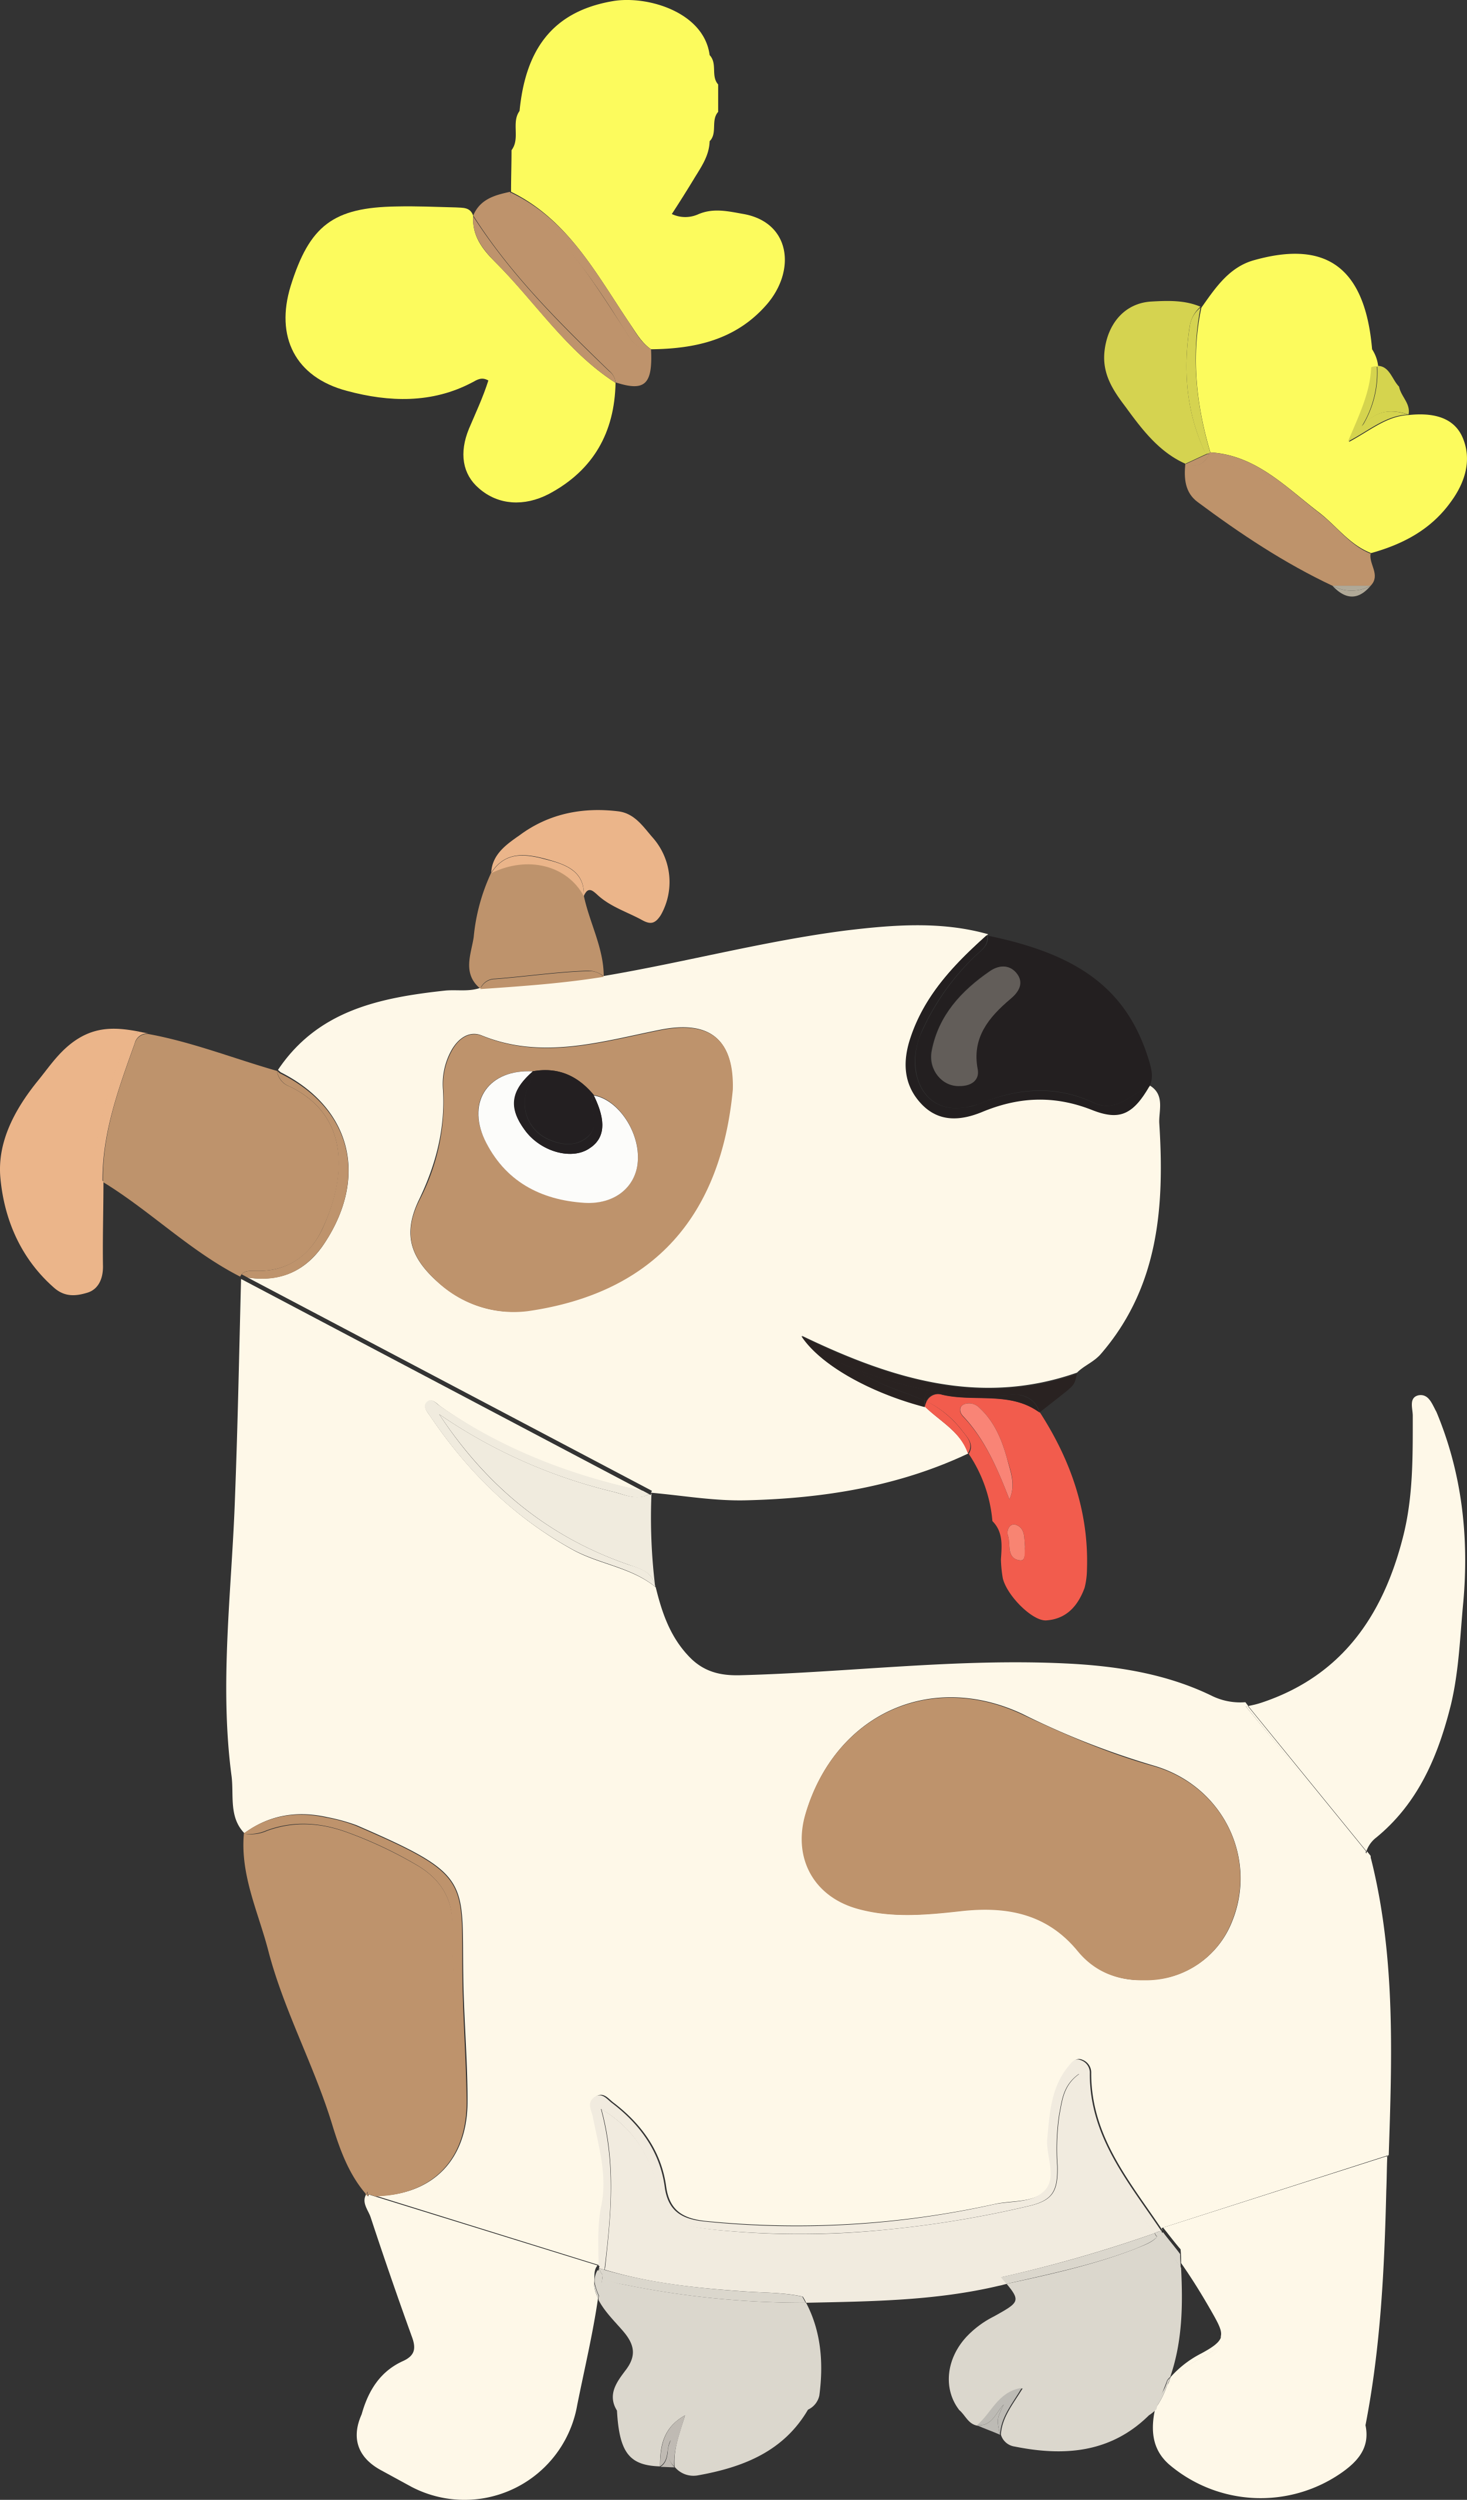 <svg id="Layer_1" data-name="Layer 1" xmlns="http://www.w3.org/2000/svg" viewBox="0 0 310.25 528.63"><rect x="0" y="0" width="310.25" height="528.63" fill="#333333" stroke="none"/><defs><style>.cls-1{fill:none;}.cls-2{fill:#fcfb5d;}.cls-3{fill:#be936c;}.cls-4{fill:#d5d350;}.cls-5{fill:#be936b;}.cls-6{fill:#d5d44e;}.cls-7{fill:#b0a998;}.cls-8{fill:#fef8e8;}.cls-9{fill:#231f20;}.cls-10{fill:#ebb58a;}.cls-11{fill:#f25c4d;}.cls-12{fill:#f0ebde;}.cls-13{fill:#292221;}.cls-14{fill:#f1ebdf;}.cls-15{fill:#dbd7cd;}.cls-16{fill:#bdbbb5;}.cls-17{fill:#bfbab3;}.cls-18{fill:#625d59;}.cls-19{fill:#f98476;}.cls-20{fill:#f88472;}.cls-21{fill:#fcfcfa;}.cls-22{fill:#231f21;}</style></defs><title>dog_side_butterfly</title><path class="cls-1" d="M764.5,621.5l.2.5.2-.1c1.2,1.5,2.4,3.1,3.7,4.6a28.1,28.1,0,0,1,.1,2.9c2.4,3.4,4.6,7,6.7,10.7a11.32,11.32,0,0,1,1.7,3.8c.2-1.1-.4-2.5-1.7-4.8-2.1-3.6-4.3-7.2-6.7-10.7,0-1-.1-1.9-.1-2.9-1.2-1.5-2.4-3.1-3.7-4.6l47.4-15.2h0l-48,15.3.2.5Z" transform="translate(-518.82 -149.84)"/><path class="cls-1" d="M596.7,613.8h0l48.4,15.1c-.8,1-.6,2.4-.7,3.6v.1a4.17,4.17,0,0,1,.6-2.7l.2.1.1-.5h0l.1-.5h-.2l-47.3-14.7-1.2-.4Z" transform="translate(-518.82 -149.84)"/><path class="cls-2" d="M652.1,218.4c1.3,1.9,2.4,3.9,4.4,5.3,9.4-.1,18-2,24.5-9.5,6.2-7.2,5-17.3-4.9-19.1-3.4-.6-6.3-1.3-9.5,0a6.68,6.68,0,0,1-5.7,0c1.7-2.6,3.2-5,4.6-7.3,1.5-2.5,3.3-4.9,3.4-8.1,1.7-1.7.2-4.4,1.8-6.2v-5.8c-1.6-1.8-.1-4.4-1.8-6.2-1.2-9.2-13.4-12.7-20.6-11.4-13.2,2.3-18.4,10.9-19.6,23.2-1.8,2.5.2,5.8-1.7,8.3,0,2.9-.1,5.9-.1,8.8h0C639,196.3,645,207.9,652.1,218.4Z" transform="translate(-518.82 -149.84)"/><path class="cls-2" d="M592.2,232.5c8.9,2.4,18,2.7,26.5-1.8,1.1-.6,2-1.2,3.4-.4-1.1,3.5-2.7,6.9-4.1,10.2-2.1,5.1-1.4,9.6,2.1,12.6,4.1,3.6,9.6,3.9,14.8,1.2,9.4-5,13.9-13,14.1-23.5-10.4-6.7-17-17.2-25.6-25.7-2.6-2.6-4.8-5.5-4.5-9.6h0c-.6-1.9-2.2-1.7-3.7-1.8-4.2-.1-8.3-.3-12.5-.2-13.4.2-18.4,4-22.4,16.8C577,221,581.2,229.6,592.2,232.5Z" transform="translate(-518.82 -149.84)"/><path class="cls-2" d="M774.8,245.5h0c9.7.6,16,7.4,23.1,12.8,3.6,2.8,6.4,6.8,10.9,8.5h0c6.8-1.9,12.7-5,16.9-10.9,3-4.1,4.4-8.8,2.5-13.4s-6.6-5.4-11.4-4.9c-4.7.2-8.2,3.3-12.7,5.7,2.3-5.4,4.7-10.2,4.9-15.7a3.18,3.18,0,0,1,1.3-.2,8.23,8.23,0,0,0-1.3-3.7c-1.6-18.7-11-22.8-25.1-18.8-5.2,1.5-8.1,5.9-11,10C770.7,225.2,771.8,235.4,774.8,245.5Z" transform="translate(-518.82 -149.84)"/><path class="cls-3" d="M647.6,228.2a3.75,3.75,0,0,1,1.4,2.5c6.2,2,7.9.5,7.5-7.1h0c-3.2.4-4.3-2.1-5.6-4.1-3.1-4.7-6.1-9.5-9.5-14s-7-8.8-12-11.8c-1.3-.8-2.6-1.6-2.7-3.3h0c-3.2.7-6.3,1.5-7.8,5h0C626.8,207.9,637.2,218.1,647.6,228.2Z" transform="translate(-518.82 -149.84)"/><path class="cls-3" d="M629.4,193.8c4.9,3,8.5,7.3,12,11.8s6.5,9.2,9.5,14c1.3,2,2.4,4.5,5.6,4.1h0c-2-1.3-3.1-3.3-4.4-5.3-7.1-10.5-13-22.1-25.4-27.9C626.8,192.3,628.2,193.1,629.4,193.8Z" transform="translate(-518.82 -149.84)"/><path class="cls-3" d="M623.4,205.1c8.5,8.5,15.2,19,25.6,25.7a3.36,3.36,0,0,0-1.4-2.5c-10.5-10.1-20.8-20.4-28.7-32.7h0C618.6,199.5,620.8,202.4,623.4,205.1Z" transform="translate(-518.82 -149.84)"/><path class="cls-4" d="M769.5,247.9c1.6-.7,3.2-1.5,4.8-2.2-.2-.1-.5-.3-.7-.4-3.9-8.4-4.6-17.2-3.2-26.3a7,7,0,0,1,2.3-4.3c-3.3-1.4-6.8-1.3-10.3-1.1-5.8.3-9.4,4.8-10,10.6-.5,4.8,1.9,8.3,4.4,11.6C760.3,240.6,763.9,245.4,769.5,247.9Z" transform="translate(-518.82 -149.84)"/><path class="cls-4" d="M770.4,219.1c-1.4,9-.7,17.8,3.2,26.3.2.1.5.3.7.4.2-.1.3-.1.5-.2h0c-3-10.1-4.1-20.3-2.1-30.7A6.12,6.12,0,0,0,770.4,219.1Z" transform="translate(-518.82 -149.84)"/><path class="cls-5" d="M803,265c-3.6-2.7-6.8-5.8-10.2-8.8-5.4-4.8-12-7.3-18.2-10.4-1.1,2.1-2.6,3.1-5.1,2.1-.3,3.1-.1,6.1,2.6,8.1,9,6.7,18.3,12.9,28.5,17.7h8.1c2.2-2.3-.5-4.6,0-6.9h0C806.2,268.1,804.6,266.3,803,265Z" transform="translate(-518.82 -149.84)"/><path class="cls-5" d="M797.8,258.3c-7-5.4-13.3-12.2-23.1-12.8-.1.1-.1.2-.2.4,6.3,3.1,12.9,5.6,18.2,10.4,3.3,3,6.6,6,10.2,8.8,1.7,1.3,3.2,3.1,5.7,1.8h0C804.2,265.1,801.5,261.1,797.8,258.3Z" transform="translate(-518.82 -149.84)"/><path class="cls-5" d="M774.6,245.9c-.1,0-.2-.1-.3-.1-1.6.7-3.2,1.5-4.8,2.2C772,249,773.5,247.9,774.6,245.9Z" transform="translate(-518.82 -149.84)"/><path class="cls-5" d="M774.8,245.5h0c-.2.1-.3.1-.5.2.1,0,.2.1.3.1S774.7,245.6,774.8,245.5Z" transform="translate(-518.82 -149.84)"/><path class="cls-6" d="M806.9,240c2.6-3,5.6-3.9,9.8-2.5.5-2.3-1.6-3.8-2-5.9-1.5-1.5-2-4.4-4.6-4.4h0A21.75,21.75,0,0,1,806.9,240Z" transform="translate(-518.82 -149.84)"/><path class="cls-6" d="M806.9,240a5.83,5.83,0,0,0-1.1,1.5A14.31,14.31,0,0,1,806.9,240Z" transform="translate(-518.82 -149.84)"/><path class="cls-6" d="M808.8,227.5c-.2,5.4-2.6,10.2-4.9,15.7,4.6-2.4,8-5.5,12.7-5.7-4.2-1.4-7.2-.5-9.8,2.5-.4.5-.7,1-1.1,1.5a14.31,14.31,0,0,0,1.1-1.5,21.62,21.62,0,0,0,3.2-12.7h0A3,3,0,0,0,808.8,227.5Z" transform="translate(-518.82 -149.84)"/><path class="cls-7" d="M800.6,273.7c2.7,2.9,5.4,3.2,8.1,0A8.34,8.34,0,0,1,800.6,273.7Z" transform="translate(-518.82 -149.84)"/><path class="cls-7" d="M800.6,273.7a8.34,8.34,0,0,0,8.1,0h-8.1Z" transform="translate(-518.82 -149.84)"/><path class="cls-1" d="M768.6,629.4c.4,7.8.3,15.6-2.3,23.1a23.44,23.44,0,0,1,6.5-5c2.6-1.4,4-2.4,4.2-3.6a14.41,14.41,0,0,0-1.7-3.8C773.2,636.4,771,632.8,768.6,629.4Z" transform="translate(-518.82 -149.84)"/><path class="cls-8" d="M644.5,632.6v-.1c.1-1.2-.2-2.6.7-3.6l-48.4-15-.1.4h0a2.18,2.18,0,0,1-.4-.5c-1.1,1.8.4,3.4.9,4.9q4.2,12.75,8.7,25.2c.9,2.4.8,4-1.8,5.2-4.9,2.2-7.4,6.3-8.8,11.3-2.2,4.9-.9,9,3.9,11.7l6.6,3.6a24.2,24.2,0,0,0,35.1-17.3c1.5-7.5,3.3-15,4.4-22.6a7.32,7.32,0,0,1-.8-2.5Z" transform="translate(-518.82 -149.84)"/><path class="cls-8" d="M818.8,444.9c-2.1.5-1.2,2.8-1.2,4.3,0,8.7.1,17.3-2.1,25.8-4.2,16.4-12.8,29.1-29.6,34.8a20.26,20.26,0,0,1-3.1.8l25,30.7a6.14,6.14,0,0,1,2.1-2.9c8.9-7.3,13.1-17.3,15.8-28.2,1.7-7.2,1.9-14.5,2.6-21.7,1.2-13.7-.3-27.2-5.7-40.1C821.7,446.8,821,444.5,818.8,444.9Z" transform="translate(-518.82 -149.84)"/><path class="cls-8" d="M782.3,510.7a4.33,4.33,0,0,1,.5-.1l-.6-.8a13.64,13.64,0,0,1-7.2-1.4c-9.7-4.7-20.3-6.3-30.9-6.8-23-1.1-45.8,1.9-68.8,2.5-4.1.1-7.7-.7-10.8-4-4-4.2-5.7-9.3-7-14.6-5.1-4.2-11.9-4.8-17.5-7.9-12.5-6.9-22.3-16.6-30.2-28.3-.6-.9-1.7-2-.5-3,.9-.8,1.8.3,2.6.9,13,9.2,27.5,14.7,43,18l-85.1-44.9c-.4,15.6-.7,31.1-1.3,46.7-.7,19.5-3.3,39-.7,58.5.5,4-.6,8.6,2.7,12,5.3-3.9,11.2-4.8,17.5-3.4a40.32,40.32,0,0,1,6.2,1.7c24.5,10.6,22.3,11.5,22.6,31.8.1,8.8.9,17.6.9,26.4.1,12.5-7.3,20-19.3,20.2l47.3,14.7c0-4.3-.3-8.6.6-12.8,1.3-6.4-.6-12.5-1.8-18.7-.3-1.4-1.3-3,.2-4.1,1.7-1.3,2.8.4,3.9,1.2,5.9,4.5,10.1,10.3,11.1,17.7.7,5.2,3.7,6.8,8.3,7.3a194.4,194.4,0,0,0,61.3-3.6c3.7-.8,8.3-.2,10.8-3s.2-7.2.5-10.9c.5-5.3.8-10.6,4.3-15.1.7-.8,1.4-2.1,2.8-1.5a2.88,2.88,0,0,1,1.9,2.7c-.1,13.5,8.2,23.1,15.1,33.4l-.2-.5,47.9-15.4h.1v.5h0c.7-21.1,1.5-42.3-3.7-63.1a1.7,1.7,0,0,1-.1-.7l-.8-1c0,.2-.1.3-.1.5Zm-3,45.7a19.38,19.38,0,0,1-18.4,12.1,16.59,16.59,0,0,1-14.1-6.2c-6.6-7.9-15.1-9.5-24.7-8.4-7.3.8-14.6,1.6-21.8-.5-9.3-2.7-13.7-10.9-11-20.2,6.2-20.8,26.2-30.1,45.8-20.9a169.57,169.57,0,0,0,27.7,10.9C777.6,527.5,784.9,543,779.3,556.4Z" transform="translate(-518.82 -149.84)"/><path class="cls-8" d="M587.6,412.5c-3.9,6.1-9.4,8.5-16.4,7.5l85.5,45.1-.2.4c6.8.6,13.5,1.8,20.3,1.6,16.1-.4,32-2.9,46.8-9.9-1.6-4.6-5.9-6.7-9.1-9.9h0c-11.6-3-22.2-8.8-26.1-15,18.9,9.1,37.7,15,58.2,7.8h0c1.5-1.5,3.5-2.2,5-3.9C763.9,422,765.1,405,764,387.5c-.2-2.6,1.3-6.1-2-8.1-3.4,5.9-6,7.4-12.2,4.9a29,29,0,0,0-23.1.5c-4.5,1.9-9.2,2.3-12.9-1.8s-3.9-8.9-2.2-14c3-9,9.3-15.5,16.2-21.6-9.9-2.8-20-2-30-.8-17.2,2.2-34,6.7-51.1,9.6a229.94,229.94,0,0,1-26.2,2.5h0c-2.4.9-4.9.4-7.4.6-13.8,1.5-27,4.1-35.5,16.8.3.2.5.5.8.6C593,384.2,596.7,398.5,587.6,412.5Zm19.9-9.1c3.5-7.3,5.5-14.9,5-23.1a14.67,14.67,0,0,1,1.7-8.2c1.4-2.6,3.8-4.4,6.5-3.3,12.8,5.2,25.2,1.3,37.7-1.2,10.5-2.1,15.6,2,15.3,12.6-2.5,26.3-16.3,42.9-43.3,46.8-7.3,1-14.2-1.5-19.7-6.7S604.2,410.2,607.5,403.4Z" transform="translate(-518.82 -149.84)"/><path class="cls-8" d="M782.3,510.7l25.3,31.1c0-.2.1-.3.1-.5l-25-30.7A.6.6,0,0,0,782.3,510.7Z" transform="translate(-518.82 -149.84)"/><path class="cls-8" d="M764.8,620.9c1.2,1.5,2.4,3.1,3.7,4.6a28.1,28.1,0,0,1,.1,2.9c2.4,3.4,4.6,7,6.7,10.7,1.3,2.3,2,3.7,1.7,4.8.3,1.8-.9,2.8-4.2,4.6a21.93,21.93,0,0,0-7.2,5.8v.1a18.12,18.12,0,0,1-2.2,4.4c-.1.1-.2.3-.3.4-.1.4-.1.7-.2,1.1-.7,4.2-.1,7.9,3.3,10.8a29.89,29.89,0,0,0,36.4,1.6c3.4-2.4,6-5.3,5-10,3.2-16.4,4-33,4.4-49.6.1-2.3.1-4.7.2-7l-.1-.3Z" transform="translate(-518.82 -149.84)"/><path class="cls-8" d="M772.9,647.5a22.05,22.05,0,0,0-6.5,5,13.36,13.36,0,0,1-.7,1.8,21.93,21.93,0,0,1,7.2-5.8c3.3-1.8,4.5-2.8,4.2-4.6C776.8,645.1,775.5,646.1,772.9,647.5Z" transform="translate(-518.82 -149.84)"/><path class="cls-8" d="M812.2,605.7l.1.3v-.4Z" transform="translate(-518.82 -149.84)"/><path class="cls-3" d="M596.6,613.3l-.1.5.3.1h0l.3.1c1.7-1.5,3.9-1.5,5.9-2.2,8.3-2.5,12.3-7.8,12.7-16.4.6-13-1.3-25.9-1.2-38.8,0-5.3-2.6-9.4-7.3-12.2a90.93,90.93,0,0,0-14.8-7c-5.7-2.1-11.3-2.5-17.1-.4a8.27,8.27,0,0,1-4.9.6c-.8,8.8,3.1,16.7,5.2,24.9,3.3,12.6,9.7,24.2,13.5,36.7,1.6,5.2,3.5,10.5,7.2,14.7a.71.71,0,0,1,.3-.6Z" transform="translate(-518.82 -149.84)"/><path class="cls-3" d="M596.6,614.3h0l.1-.4-.3-.1.1-.5h0c-.2.2-.3.4-.4.5l.5.5Z" transform="translate(-518.82 -149.84)"/><path class="cls-3" d="M575.2,536.9c5.7-2.1,11.4-1.7,17.1.4a87.16,87.16,0,0,1,14.8,7c4.7,2.8,7.4,6.9,7.3,12.2-.1,13,1.8,25.9,1.2,38.8-.4,8.6-4.5,13.9-12.7,16.4-2,.6-4.3.6-5.9,2.2l1.2.4c12.1-.3,19.4-7.8,19.3-20.2-.1-8.8-.8-17.6-.9-26.4-.2-20.3,2-21.2-22.6-31.8a33.5,33.5,0,0,0-6.2-1.7c-6.3-1.4-12.2-.5-17.5,3.4A9.19,9.19,0,0,0,575.2,536.9Z" transform="translate(-518.82 -149.84)"/><path class="cls-3" d="M596.6,614.3Z" transform="translate(-518.82 -149.84)"/><polygon class="cls-3" points="77.78 464.46 77.78 464.46 77.78 464.46 77.78 464.46"/><path class="cls-3" d="M569.9,419.3c.9-.9,2.1-.7,3.3-.7,6.6.1,11.2-3.3,13.8-8.9,5-10.5,6.1-23.8-6.9-30.1a4,4,0,0,1-2.7-3.3c-9.1-2.6-17.9-6.1-27.2-7.8a2.71,2.71,0,0,0-2.9,2.1c-3.4,9.5-6.9,18.9-6.7,29.2h0c10,6.1,18.4,14.6,29,20h0l.3-.5Z" transform="translate(-518.82 -149.84)"/><path class="cls-3" d="M548.7,368.1l1.5.3A13.12,13.12,0,0,0,548.7,368.1Z" transform="translate(-518.82 -149.84)"/><path class="cls-3" d="M580.1,379.6c13,6.3,11.8,19.5,6.9,30.1-2.6,5.5-7.2,9-13.8,8.9-1.1,0-2.4-.2-3.3.7l1.3.7c7,1.1,12.4-1.4,16.4-7.5,9.1-14,5.3-28.3-9.4-35.6-.3-.1-.5-.4-.8-.6A4.2,4.2,0,0,0,580.1,379.6Z" transform="translate(-518.82 -149.84)"/><path class="cls-9" d="M724.7,352.4a51.66,51.66,0,0,0-10.8,15.4,14.2,14.2,0,0,0-1.1,9.7c1.3,4.9,5.2,7.4,10.2,6.5a24.6,24.6,0,0,0,2.9-.7c8-3.4,16.1-4.1,24.2-.3,4.9,2.3,8-1.9,11.8-3.4.9-1.8.5-3.4,0-5.2-4.5-15.1-14.6-22.7-34.2-26.7h0C728.1,350,726,351,724.7,352.4Zm8.9,3.1c1.9,2.2.5,4.2-1.2,5.6-4.6,3.9-8.2,8.2-6.9,14.9.4,2.4-1.4,3.6-3.8,3.5a6.18,6.18,0,0,1-5.9-7.5c1.5-7.4,6.3-12.7,12.3-16.8C729.8,354.1,732.1,353.7,733.6,355.5Z" transform="translate(-518.82 -149.84)"/><path class="cls-9" d="M711.4,369.2c-1.7,5-1.6,9.9,2.2,14s8.5,3.6,12.9,1.8c7.7-3.2,15.1-3.6,23.1-.5,6.2,2.5,8.8.9,12.2-4.9-3.8,1.6-6.9,5.7-11.8,3.4-8.1-3.7-16.1-3-24.2.3a9.47,9.47,0,0,1-2.9.7c-5,.9-8.9-1.6-10.2-6.5-.9-3.4-.2-6.6,1.1-9.7a50.43,50.43,0,0,1,10.8-15.4c1.3-1.4,3.4-2.4,2.9-4.8h0C720.7,353.7,714.4,360.2,711.4,369.2Z" transform="translate(-518.82 -149.84)"/><path class="cls-10" d="M539.1,392.9a97.26,97.26,0,0,1,5.6-20.5c.8-2,1.6-4.4,4.1-4.3-5.1-1-9.8-1.5-14.8,2.3-3,2.3-4.9,5.2-7.1,7.9-4.8,5.9-8.7,12.9-8,20.6.8,8.8,4.3,17.1,11.4,23.3,2.3,2,4.7,1.7,7,1s3.3-2.9,3.3-5.5c-.1-6,.1-12,.1-18C538.3,397.9,538.7,395.3,539.1,392.9Z" transform="translate(-518.82 -149.84)"/><path class="cls-10" d="M547.3,370.5a2.71,2.71,0,0,1,2.9-2.1l-1.5-.3c-2.5-.1-3.3,2.2-4.1,4.3a97.26,97.26,0,0,0-5.6,20.5c-.4,2.4-.8,5,1.5,6.8h0C540.4,389.4,543.9,380,547.3,370.5Z" transform="translate(-518.82 -149.84)"/><path class="cls-11" d="M714.8,446.2a21.09,21.09,0,0,1,7.6,6.3c1.1,1.4,2.5,2.8,1.3,4.8a30,30,0,0,1,5,14.2c2.3,2.3,2,5.2,1.8,8.1h0a27.1,27.1,0,0,0,.4,4c.9,3.7,6.3,9.1,9.2,8.9,4.3-.3,6.7-3.1,8.1-6.9a16.66,16.66,0,0,0,.5-3.9c.4-12.1-3.4-23-9.9-33.1-6.3-4.6-13.8-2.2-20.7-3.8A2.67,2.67,0,0,0,714.8,446.2Zm18.9,26.1c2,.7,1.7,2.9,1.9,4.6-.3,1.2.3,3.1-1.1,2.9-2.9-.4-1.9-3.4-2.5-5.2C731.6,473.6,732.3,471.8,733.7,472.3Zm-11-25.5a3,3,0,0,1,3.2.7c3.2,2.9,4.8,6.8,5.9,10.8.8,2.7,1.9,5.5.5,8.6-2.5-6.4-5.1-12.6-9.9-17.6C721.8,448.6,721.4,447.4,722.7,446.8Z" transform="translate(-518.82 -149.84)"/><path class="cls-11" d="M722.3,452.4a22.15,22.15,0,0,0-7.6-6.3,2.13,2.13,0,0,0-.3,1.2h0c3.2,3.1,7.5,5.2,9.1,9.9C724.8,455.2,723.4,453.8,722.3,452.4Z" transform="translate(-518.82 -149.84)"/><path class="cls-12" d="M656.1,465.8c-2.6,1.4-5.2.1-7.6-.5a111,111,0,0,1-36.8-16.4c10.2,15.4,23.2,26,40,31.8,2.5.9,5.2,1.5,5.7,4.8a120.5,120.5,0,0,1-.8-19.9l-.2.4Z" transform="translate(-518.82 -149.84)"/><path class="cls-12" d="M651.7,480.7c-16.8-5.8-29.9-16.4-40-31.8a110.13,110.13,0,0,0,36.8,16.4c2.5.6,5,2,7.6.5l-1.3-.7c-15.4-3.3-29.9-8.9-43-18-.8-.5-1.6-1.7-2.6-.9-1.2,1-.1,2.1.5,3,7.9,11.7,17.6,21.4,30.2,28.3,5.7,3.1,12.4,3.7,17.5,7.9C656.9,482.2,654.2,481.5,651.7,480.7Z" transform="translate(-518.82 -149.84)"/><path class="cls-3" d="M623.5,356.8c6.6-.5,13.2-1.5,19.8-1.7a5.26,5.26,0,0,1,3.2,1.2c0-6-3-11.3-4.2-17-3.5-6.6-11.8-8.7-19.6-4.9h0A41.11,41.11,0,0,0,619,348c-.5,3.5-2.5,7.7,1.4,10.9A3.35,3.35,0,0,1,623.5,356.8Z" transform="translate(-518.82 -149.84)"/><path class="cls-3" d="M646.5,356.4a4.28,4.28,0,0,0-3.2-1.2c-6.6.2-13.2,1.2-19.8,1.7a3.35,3.35,0,0,0-3.1,2.1h0C629.1,358.4,637.9,357.8,646.5,356.4Z" transform="translate(-518.82 -149.84)"/><path class="cls-10" d="M634.7,331.6c3.9,1.1,7.8,2.5,7.6,7.7.9-2.1,1.9-1.1,2.9-.2,2.7,2.5,6.3,3.6,9.4,5.3,1.8,1,2.8.8,4-1.1a14.18,14.18,0,0,0-1.8-16.4c-2-2.3-3.8-5.1-7.3-5.5-7.5-.9-14.6.5-20.7,5-2.7,1.9-5.9,4-6.1,8h0C625.8,329.6,630.3,330.4,634.7,331.6Z" transform="translate(-518.82 -149.84)"/><path class="cls-10" d="M642.3,339.4c.2-5.2-3.7-6.7-7.6-7.7-4.4-1.2-8.9-2.1-12,2.8C630.4,330.7,638.8,332.8,642.3,339.4Z" transform="translate(-518.82 -149.84)"/><path class="cls-13" d="M715.5,443.9a94.19,94.19,0,0,1-20.9-6.7c3.2,1.5,6.3,3.1,9.5,4.7s6.9,2.6,10.2,4.1A2.27,2.27,0,0,1,715.5,443.9Z" transform="translate(-518.82 -149.84)"/><path class="cls-13" d="M740.2,443.8q-3.15.6-6.3.9c2.1.3,4,1.2,4.8,3.8l4.2-3.3c3.2-2.5,3.2-2.5,3.7-5C745.1,442.7,742.7,443.3,740.2,443.8Z" transform="translate(-518.82 -149.84)"/><path class="cls-13" d="M688.3,432.4c4,6.1,14.6,12,26.1,15h0a3.44,3.44,0,0,1-.1-1.4c-3.4-1.5-6.9-2.4-10.2-4.1s-6.3-3.3-9.5-4.7a90.77,90.77,0,0,0,20.9,6.7,5.84,5.84,0,0,1,3.5-.2c4.3.9,8.6.7,12.9.9a13.55,13.55,0,0,1,2,.2q3.15-.3,6.3-.9c2.5-.5,4.9-1.1,6.3-3.5h0C726.1,447.4,707.3,441.6,688.3,432.4Z" transform="translate(-518.82 -149.84)"/><path class="cls-13" d="M733.8,444.7a65.84,65.84,0,0,1-18.3-.9,2.39,2.39,0,0,0-1.2,2.1c.1.1.3.1.4.2h0a2.7,2.7,0,0,1,3.2-1.4c6.8,1.7,14.4-.8,20.7,3.8C737.8,445.9,736,445.1,733.8,444.7Z" transform="translate(-518.82 -149.84)"/><path class="cls-13" d="M714.8,446.2c-.1-.1-.3-.1-.4-.2a7.08,7.08,0,0,0,.1,1.4,2.13,2.13,0,0,1,.3-1.2Z" transform="translate(-518.82 -149.84)"/><path class="cls-13" d="M733.8,444.7c-.6-.1-1.3-.1-2-.2-4.3-.2-8.6.1-12.9-.9a5.2,5.2,0,0,0-3.5.2A63.09,63.09,0,0,0,733.8,444.7Z" transform="translate(-518.82 -149.84)"/><path class="cls-3" d="M762.7,523.3c-9.7-2.7-18.7-6.7-27.7-10.9-19.5-9.2-39.6.1-45.8,20.9-2.8,9.3,1.6,17.6,11,20.2,7.2,2,14.6,1.3,21.8.5,9.7-1.1,18.2.5,24.7,8.4,3.6,4.4,8.4,6.3,14.1,6.2a19.38,19.38,0,0,0,18.4-12.1C784.9,543,777.6,527.5,762.7,523.3Z" transform="translate(-518.82 -149.84)"/><path class="cls-3" d="M610.8,420.4a23.69,23.69,0,0,0,19.7,6.7c27-3.9,40.8-20.5,43.3-46.8.3-10.6-4.8-14.7-15.3-12.6-12.5,2.5-24.9,6.4-37.7,1.2-2.7-1.1-5.1.6-6.5,3.3a14.67,14.67,0,0,0-1.7,8.2,45.15,45.15,0,0,1-5,23.1C604.2,410.2,605.3,415.2,610.8,420.4Zm20.6-44c5.4-1,9.6.9,13,5,5.2.9,9.8,7.9,9.3,14-.4,5.4-4.8,9.2-11.3,8.7-9.3-.6-17-4.6-21.1-13.4C617.4,382.6,622.3,375.9,631.4,376.4Z" transform="translate(-518.82 -149.84)"/><path class="cls-14" d="M763,622.1c-.1-.1-.1-.2-.2-.4-7.8-9.7-14.2-20.1-15.7-33.3-3.4,2.4-3.6,5.6-4.2,8.6a49.75,49.75,0,0,0-.4,10.9c.1,5.4-1,7.3-6.3,8.5a226.89,226.89,0,0,1-29.5,4.9,176.16,176.16,0,0,1-36.3.1c-8.9-1-10.3-1.7-12.8-10.2-2-6.8-5.4-11.6-11.6-15.4,3.2,11.7,2,22.6.8,33.6a.6.6,0,0,0-.1.4c9.6,2.9,19.6,3.9,29.6,4.6,4.1.3,8.3.2,12.3,1.1a8.26,8.26,0,0,1,.7,1.3c13.7-.3,27.3-.4,40.8-3.6.6-.1,1.1-.3,1.7-.4-.4-.4-.7-.9-1.2-1.4A290.53,290.53,0,0,0,763,622.1Z" transform="translate(-518.82 -149.84)"/><path class="cls-14" d="M645.5,629.5l1.1.3c0-.1.1-.3.1-.4,1.3-10.9,2.4-21.8-.8-33.6,6.2,3.7,9.6,8.6,11.6,15.4,2.5,8.6,3.9,9.3,12.8,10.2a183.46,183.46,0,0,0,36.3-.1,226.89,226.89,0,0,0,29.5-4.9c5.3-1.2,6.4-3.1,6.3-8.5a49.53,49.53,0,0,1,.4-10.9c.6-3,.8-6.2,4.2-8.6,1.5,13.3,7.9,23.7,15.7,33.3.1.1.1.2.2.4a8.8,8.8,0,0,1,1.5-.5h0c-6.9-10.3-15.2-19.9-15.1-33.4a2.79,2.79,0,0,0-1.9-2.7c-1.4-.6-2.1.7-2.8,1.5-3.5,4.4-3.8,9.7-4.3,15.1-.3,3.7,2.1,8.1-.5,10.9s-7.1,2.2-10.8,3a191.5,191.5,0,0,1-61.3,3.6c-4.6-.5-7.6-2.1-8.3-7.3-1-7.4-5.2-13.2-11.1-17.7-1.1-.8-2.2-2.5-3.9-1.2-1.5,1.2-.5,2.7-.2,4.1,1.2,6.2,3.1,12.3,1.8,18.7-.9,4.2-.6,8.5-.6,12.8h.2Z" transform="translate(-518.82 -149.84)"/><path class="cls-15" d="M765.6,653.4v-.1a2.7,2.7,0,0,1,.7-.8c2.6-7.5,2.7-15.3,2.3-23.1-.4-.6-.9-1.3-1.3-1.9-1.2-1.6-2.6-3-3.8-4.6-1.2,1.3-3,1.8-4.6,2.5-8.8,3.4-18,5.4-27.2,7.4,3.1,3.7,2.5,4-2.7,6.9a20.74,20.74,0,0,0-5.6,4.1c-4.5,4.7-5.2,11.2-1.7,15.7,1.3,1.1,1.9,3,3.9,3.3,3.1-2.4,4.4-7,9.5-7.9-2,3.3-4.4,6.1-4.6,9.8h0a3.54,3.54,0,0,0,2.9,2.5c10.4,2.1,20.3,1.4,28.4-6.6a10.1,10.1,0,0,0,1.6-1.3c.1-.5.2-.9.3-1.4C764.4,656.5,765,654.9,765.6,653.4Z" transform="translate(-518.82 -149.84)"/><path class="cls-15" d="M765.7,654.3c.2-.6.5-1.2.7-1.8-.2.3-.5.5-.7.8v.1a18.12,18.12,0,0,1-2.2,4.4c-.1.4-.2.9-.3,1.4a1.38,1.38,0,0,0,.3-.4A11.83,11.83,0,0,1,765.7,654.3Z" transform="translate(-518.82 -149.84)"/><path class="cls-15" d="M765.6,654.4v-.1a13.5,13.5,0,0,0-2.2,4.5A18.12,18.12,0,0,0,765.6,654.4Z" transform="translate(-518.82 -149.84)"/><path class="cls-15" d="M764.8,621.9l-.2.1-.2-.5a7.1,7.1,0,0,1-1,1.4c1.1,1.6,2.6,3,3.8,4.6a21.41,21.41,0,0,1,1.3,1.9c0-1-.1-1.9-.1-2.9C767.3,625,766,623.5,764.8,621.9Z" transform="translate(-518.82 -149.84)"/><path class="cls-15" d="M763.5,622.9a3.51,3.51,0,0,1-.5-.8,280.36,280.36,0,0,1-32.5,9.3,17.41,17.41,0,0,0,1.2,1.4c9.2-2.1,18.4-4,27.2-7.4C760.5,624.7,762.3,624.1,763.5,622.9Z" transform="translate(-518.82 -149.84)"/><path class="cls-15" d="M764.5,621.5a8.8,8.8,0,0,1-1.5.5,5.58,5.58,0,0,0,.5.8,3.45,3.45,0,0,0,1-1.3Z" transform="translate(-518.82 -149.84)"/><path class="cls-15" d="M651.1,633c-1.7-.3-3.6-.7-4.8-2a26.53,26.53,0,0,1-.6,3c-.1.7-.2,1.5-.3,2.2,1.3,2.5,3.4,4.5,5.2,6.6,2.4,2.8,2.9,5.2.5,8.3-1.8,2.4-3.9,5.1-1.8,8.5.5,8.9,2.6,11.6,9.1,11.8,0-4.2.6-8.2,5.3-10.8-1.2,3.9-2.5,7.2-2.2,10.9h0a5.14,5.14,0,0,0,4.9,1.8c9.5-1.7,18.1-5,23.3-13.9a4.27,4.27,0,0,0,2.4-3c.9-6.8.4-13.5-2.8-19.6h-.5A189.82,189.82,0,0,1,651.1,633Z" transform="translate(-518.82 -149.84)"/><path class="cls-15" d="M646.3,631a5.3,5.3,0,0,1-.8-1.5l-.1.5-.2-.1a4.31,4.31,0,0,0-.6,2.7,12.24,12.24,0,0,0,.9,2.7c0,.2-.1.5-.1.7s.1.2.1.3c.1-.7.2-1.5.3-2.2C646.1,633,646.1,632,646.3,631Z" transform="translate(-518.82 -149.84)"/><path class="cls-15" d="M644.5,632.6v.9a18.29,18.29,0,0,0,.8,2.5c0-.2.1-.5.1-.7A14.26,14.26,0,0,1,644.5,632.6Z" transform="translate(-518.82 -149.84)"/><path class="cls-15" d="M676.1,634.4c-10-.7-19.9-1.8-29.6-4.6l-.3,1.2c1.2,1.4,3,1.7,4.8,2a190.57,190.57,0,0,0,37.7,3.8h.5c-.2-.4-.5-.9-.7-1.3C684.4,634.6,680.3,634.7,676.1,634.4Z" transform="translate(-518.82 -149.84)"/><path class="cls-15" d="M645.5,629.5a5.3,5.3,0,0,0,.8,1.5,5.27,5.27,0,0,1,.3-1.2c-.4-.1-.8-.2-1.1-.3Z" transform="translate(-518.82 -149.84)"/><path class="cls-16" d="M731.1,658.3c-1.7,1.7-2.4,4.7-5.7,4.4,1.6.7,3.3,1.3,4.9,2C729.6,661.4,729.6,661.4,731.1,658.3Z" transform="translate(-518.82 -149.84)"/><path class="cls-16" d="M734.9,654.8c-5.1.8-6.4,5.4-9.5,7.9,3.3.3,4-2.7,5.7-4.4-1.5,3.1-1.5,3.1-.8,6.4h0C730.5,660.9,732.9,658.2,734.9,654.8Z" transform="translate(-518.82 -149.84)"/><path class="cls-17" d="M660.8,665.9c-1.2,1.6-.2,4.2-2.3,5.6,1,0,2,.1,3,.1C659.7,669.8,660,667.8,660.8,665.9Z" transform="translate(-518.82 -149.84)"/><path class="cls-17" d="M663.7,660.6c-4.7,2.6-5.2,6.6-5.3,10.8,2.1-1.3,1.2-3.9,2.3-5.6-.8,1.9-1.1,3.9.7,5.6h0C661.2,667.9,662.6,664.5,663.7,660.6Z" transform="translate(-518.82 -149.84)"/><path class="cls-18" d="M715.9,372c-.8,4.1,2.2,7.7,5.9,7.5,2.4,0,4.2-1.2,3.8-3.5-1.3-6.7,2.3-11,6.9-14.9,1.7-1.4,3.1-3.4,1.2-5.6-1.6-1.8-3.8-1.5-5.5-.3C722.1,359.4,717.3,364.6,715.9,372Z" transform="translate(-518.82 -149.84)"/><path class="cls-19" d="M732.3,466.9c1.4-3.1.2-5.9-.5-8.6-1.1-4-2.7-7.9-5.9-10.8a3,3,0,0,0-3.2-.7c-1.3.6-.8,1.9-.2,2.5C727.2,454.3,729.8,460.5,732.3,466.9Z" transform="translate(-518.82 -149.84)"/><path class="cls-20" d="M732,474.6c.6,1.8-.4,4.8,2.5,5.2,1.4.2.9-1.8,1.1-2.9-.2-1.7.1-3.9-1.9-4.6C732.3,471.8,731.6,473.6,732,474.6Z" transform="translate(-518.82 -149.84)"/><path class="cls-21" d="M642.4,404.2c6.5.4,10.9-3.4,11.3-8.7.5-6.2-4.1-13.1-9.3-14,2.7,5.5,2.4,9.2-1.1,11.3-3.8,2.4-10.3.5-13.5-4-3.4-4.7-2.9-8.3,1.7-12.4-9.2-.5-14,6.2-10.2,14.4C625.5,399.6,633.1,403.6,642.4,404.2Z" transform="translate(-518.82 -149.84)"/><path class="cls-22" d="M630.5,379.7a8.36,8.36,0,0,0,4.5,11.1c2.5,1.1,5.2,1.5,7.6-.2s2.1-3.9,1.5-6.3a3.3,3.3,0,0,1,.3-2.9c-3.4-4.1-7.6-6-13-5C631.6,377.6,630.9,378.6,630.5,379.7Z" transform="translate(-518.82 -149.84)"/><path class="cls-22" d="M629.8,388.8c3.3,4.5,9.7,6.4,13.5,4,3.5-2.2,3.8-5.8,1.1-11.3a3.3,3.3,0,0,0-.3,2.9c.5,2.4.8,4.7-1.5,6.3s-5.1,1.3-7.6.2a8.29,8.29,0,0,1-4.5-11.1c.4-1.1,1.1-2.1.9-3.3C626.8,380.5,626.3,384.1,629.8,388.8Z" transform="translate(-518.82 -149.84)"/></svg>